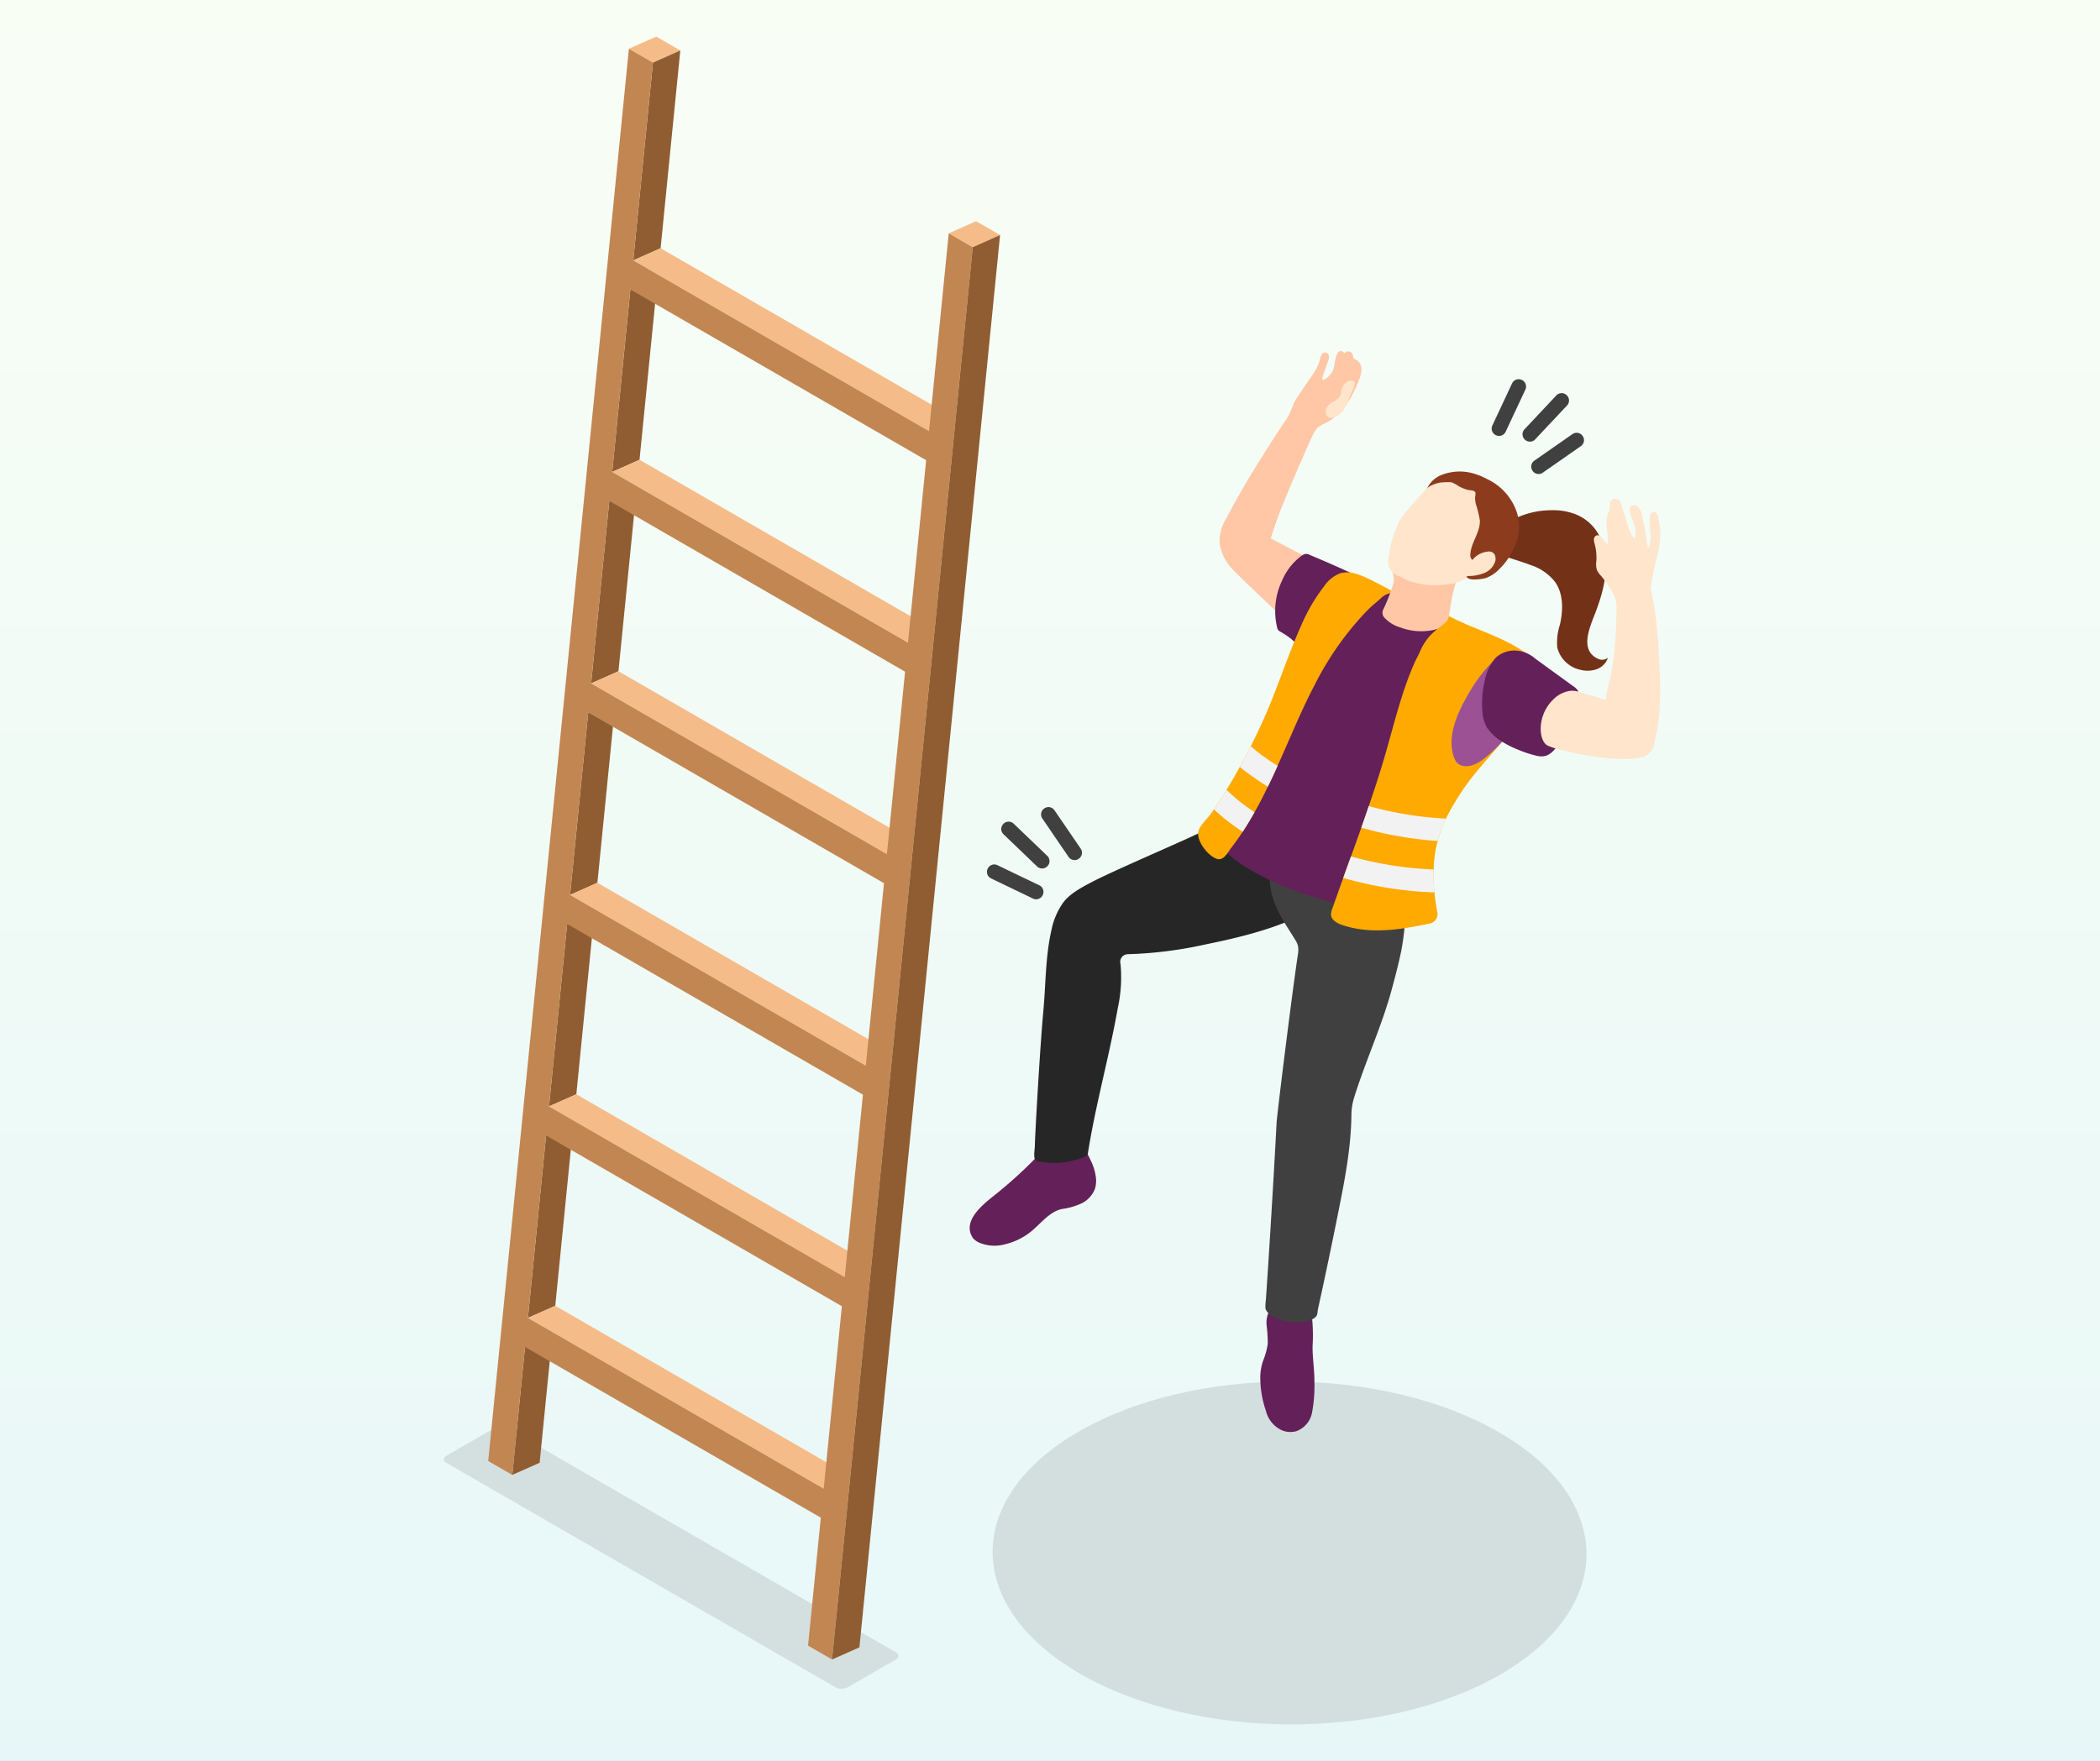 <svg xmlns="http://www.w3.org/2000/svg" xmlns:xlink="http://www.w3.org/1999/xlink" width="459" height="385" viewBox="0 0 459 385">
  <rect x="0" y="0" width="459" height="385" fill="#808080" stroke="none"/>
  <defs>
    <linearGradient id="linear-gradient" x1="0.5" x2="0.5" y2="1" gradientUnits="objectBoundingBox">
      <stop offset="0" stop-color="#f9fef5"/>
      <stop offset="1" stop-color="#e7f7f8"/>
    </linearGradient>
  </defs>
  <g id="Grupo_1075174" data-name="Grupo 1075174" transform="translate(-226 -4164)">
    <rect id="Rectángulo_376125" data-name="Rectángulo 376125" width="459" height="385" transform="translate(226 4164)" fill="url(#linear-gradient)"/>
    <g id="Grupo_1070499" data-name="Grupo 1070499" transform="translate(2583.858 13863.957)">
      <path id="Trazado_272190" data-name="Trazado 272190" d="M208.886,740.133c-25.265,14.588-66.359,14.514-91.783-.166s-25.554-38.4-.289-52.992,66.359-14.514,91.785.166,25.552,38.4.287,52.992" transform="translate(-2238.846 -10073.975)" fill="#d3dfdf"/>
      <path id="Trazado_272191" data-name="Trazado 272191" d="M152.3,635.212a6.011,6.011,0,0,0-3.179-2.132c-5.041-1.968-17.765-8.752-19.367-9.581a86.462,86.462,0,0,1,3.129-8.608c1.445-3.646,5.458-12.8,5.937-13.755.178-.354.359-.711.554-1.055.751-1.329,2.194-1.609,3.391-2.372a12.462,12.462,0,0,0,3.179-3,24.127,24.127,0,0,0,3.068-5.824,6.351,6.351,0,0,0,.571-2.315,2.346,2.346,0,0,0-1.036-2.045c-.272-.157-.612-.262-.747-.549a2.3,2.3,0,0,1-.1-.552,1.006,1.006,0,0,0-1.8-.407c-.3-.289-.708-.6-1.1-.445a.886.886,0,0,0-.376.342c-.8,1.151-.547,2.748-1.154,4.013a4.554,4.554,0,0,1-1.852,1.857.408.408,0,0,1-.164.067A.286.286,0,0,1,141,588.6a.828.828,0,0,1,.07-.4q.582-1.669,1.166-3.341a2.79,2.79,0,0,0,.224-1.13.942.942,0,0,0-.653-.865.984.984,0,0,0-.995.542,4.421,4.421,0,0,0-.359,1.156,11.212,11.212,0,0,1-1.814,3.5q-1.225,1.806-2.452,3.61a19.994,19.994,0,0,0-1.443,2.36,19.429,19.429,0,0,1-1.534,3.377c-.658.867-1.25,1.78-1.842,2.7-4.022,6.224-7.97,12.507-11.38,19.088a9.209,9.209,0,0,0-1.431,5.236,10.038,10.038,0,0,0,2.221,5.089c1.414,1.883,12.259,11.688,15.634,15.3a15.708,15.708,0,0,0,2.254,2.129c.995.71,1.785.424,2.813-.149a10.46,10.46,0,0,1,1.84-.927c.913-.289,1.758-1.409,2.512-1.992a7.3,7.3,0,0,1,2.946-1.5,13.679,13.679,0,0,0,1.693-.316,4.929,4.929,0,0,0,2.555-2.842c.482-1.2-.079-2.946-.718-4.008" transform="translate(-2209.855 -10205.738)" fill="#ffc7a6"/>
      <path id="Trazado_272192" data-name="Trazado 272192" d="M122.425,658.511c-.342-.759-.73-1.5-1.115-2.235a1.741,1.741,0,0,1-.137.544c-.144-.169-.236-.12-.419-.041-.219.094-.238.137-.508,0a10.368,10.368,0,0,1-.99-.768,11.023,11.023,0,0,0-2.329-1.1,6.464,6.464,0,0,0-2.242-.527c-.084,0-.169,0-.253.01-1.493.118-2.117,1.245-3.066,2.247q-1.557,1.647-3.186,3.218-3.23,3.114-6.734,5.918c-2.519,2.016-7.418,5.715-4.858,9.5a3.97,3.97,0,0,0,1.737,1.132,8.658,8.658,0,0,0,5.279.209,14.264,14.264,0,0,0,5.761-2.859c2.148-1.77,3.948-4.263,6.669-4.853a14.429,14.429,0,0,0,4.559-1.366,6,6,0,0,0,2.62-2.958,5.9,5.9,0,0,0,.26-2.372,11.207,11.207,0,0,0-1.048-3.7" transform="translate(-2241.779 -10104.54)" fill="#632059"/>
      <path id="Trazado_272193" data-name="Trazado 272193" d="M156.02,636.633a26.772,26.772,0,0,1-4.538-6.284,16.672,16.672,0,0,0-2.5-4.1,3.941,3.941,0,0,0-4.716-.922,40.378,40.378,0,0,0-5.643,2.423c-2.779,1.532-19.475,8.567-24.668,11.334-2.047,1.091-4.388,2.351-5.838,4.215a15.653,15.653,0,0,0-2.642,6.144c-1.317,5.727-1.221,11.794-1.763,17.633-.727,7.832-1.842,27.423-1.85,29.367,0,.672-.323,2.471.014,3.03.32.525,1.158.552,1.794.653a15.241,15.241,0,0,0,5.123-.048c.657-.118,4.5-.877,4.619-1.64,1.674-10.742,4.668-21.238,6.566-31.942a31.754,31.754,0,0,0,.626-9.4c-.019-.164-.041-.325-.067-.489a1.668,1.668,0,0,1,1.611-1.932,89.22,89.22,0,0,0,16.912-2.115c9.779-2,19.769-4.509,27.821-10.407a12.514,12.514,0,0,0-5.364-2.288,10.206,10.206,0,0,1-5.5-3.237" transform="translate(-2233.524 -10146.015)" fill="#262626"/>
      <path id="Trazado_272194" data-name="Trazado 272194" d="M142.742,607.447a1.329,1.329,0,0,1-.21-.771.684.684,0,0,0-.039-.383.565.565,0,0,0-.277-.21q-5.455-2.561-11.021-4.885a1.925,1.925,0,0,0-1.014-.243,3.177,3.177,0,0,0-1.1.607,13.318,13.318,0,0,0-3.993,5.229,15.446,15.446,0,0,0-1.5,6.691,15.235,15.235,0,0,0,.383,3.384c.1.436.149.718.523.961.407.27.85.484,1.257.761a14.282,14.282,0,0,1,2.038,1.582,30.031,30.031,0,0,1,3.044,4.095,1.389,1.389,0,0,0,.532.5c.52.239,1.108-.106,1.582-.431a58.272,58.272,0,0,1,9.157-5.133,4.646,4.646,0,0,0,2.281-1.621,8.46,8.46,0,0,0,.607-2.04c.424-1.462,1.349-2.712.54-4.2a20.911,20.911,0,0,0-1.676-2.649c-.332-.438-.838-.785-1.12-1.243" transform="translate(-2202.726 -10179.813)" fill="#632059"/>
      <path id="Trazado_272195" data-name="Trazado 272195" d="M123.6,674.377a31.988,31.988,0,0,1,.279,4.224,15.235,15.235,0,0,1-.959,3.567,11.478,11.478,0,0,0-.677,3.541,22.358,22.358,0,0,0,1.214,7.524,6.308,6.308,0,0,0,3.471,4.282,4.745,4.745,0,0,0,3.206.214,5.39,5.39,0,0,0,3.422-4.061,31.8,31.8,0,0,0,.515-6.934c.007-2.49-.421-5.012-.4-7.529a39.01,39.01,0,0,0-.036-5.385,6.774,6.774,0,0,0-2.423-4.656,4.741,4.741,0,0,0-4.53-.354,5,5,0,0,0-2.3,2.315,5.682,5.682,0,0,0-.778,3.252" transform="translate(-2204.638 -10084.789)" fill="#632059"/>
      <path id="Trazado_272196" data-name="Trazado 272196" d="M153.4,640.141c.014-.381.031-.763.046-1.144.048-1.286.1-2.572.029-3.854a9.619,9.619,0,0,0-.349-2.269,1.006,1.006,0,0,0-.308-.54c-.682-.518-1.568.768-2.014,1.185a18.89,18.89,0,0,1-2.548,1.756,11.994,11.994,0,0,1-8.321,2.144,14.38,14.38,0,0,1-4.757-1.749c-1.395-.763-2.842-2.139-4.371-2.572-1.479-.417-2.262-.2-3.418-1.522-.441-.506-2.319-3.107-1.792-3.829a11.434,11.434,0,0,0-1.775,8.384c.658,4.46,3.131,7.726,5.4,11.438a4.6,4.6,0,0,1,.626,1.421,5.418,5.418,0,0,1-.055,1.888c-1.363,9.174-4.538,34.846-4.636,36.681q-.376,7.063-.792,14.123-.343,5.871-.713,11.744-.4,6.467-.841,12.929a8.872,8.872,0,0,0-.092,1.821,2.23,2.23,0,0,0,.961,1.25,7.9,7.9,0,0,0,3.355,1.515,11.833,11.833,0,0,0,3.842.19,5.641,5.641,0,0,0,2.16-.633,2.486,2.486,0,0,0,.867-.727,3.6,3.6,0,0,0,.25-1.236c.229-1.089.474-2.175.71-3.263q.679-3.14,1.342-6.284,1.348-6.409,2.63-12.837c1.33-6.662,2.589-13.4,2.671-20.173a13.06,13.06,0,0,1,.518-3.663c2.433-7.938,6.019-15.6,8.208-23.567.8-2.912,1.573-5.865,2.182-8.82a57.754,57.754,0,0,0,.954-9.176c.01-.2.019-.407.027-.609" transform="translate(-2203.986 -10142.057)" fill="#404040"/>
      <path id="Trazado_272197" data-name="Trazado 272197" d="M157.607,596.988a13.2,13.2,0,0,1,3.952.708,9.884,9.884,0,0,1,6.151,5.964,16.491,16.491,0,0,1,.9,7.223,29.122,29.122,0,0,1-.857,4.388c-.349,1.305-.8,2.589-1.269,3.863-1.1,2.948-3.745,8.285.33,10.263a2.052,2.052,0,0,0,2.307-.149,3.984,3.984,0,0,1-2.486,2.512,6.14,6.14,0,0,1-3.608.094,6.6,6.6,0,0,1-4.978-4.887,12.839,12.839,0,0,1,.595-5.007c.7-3.128.78-6.657-1.065-9.282a11.108,11.108,0,0,0-5.332-3.7c-2.29-.857-4.687-1.556-7.018-2.293-.552-.176-1.8-.4-2.165-.891s-.053-1.835.149-2.36a5.05,5.05,0,0,1,1.346-1.78,18.242,18.242,0,0,1,11.363-4.641c.559-.031,1.12-.041,1.681-.022" transform="translate(-2175.537 -10185.395)" fill="#733118"/>
      <path id="Trazado_272198" data-name="Trazado 272198" d="M170.352,612.579l-14.061-6.462-4.682-2.151c-1.354-.624-3.589-1.782-5.113-1.127a9.012,9.012,0,0,0-3.3,3.29,46.407,46.407,0,0,0-3.2,5.462c-3.769,7.334-6.05,15.21-9.273,22.77-.98,2.307-4.316,10.819-5.33,12.618Q123,651.2,120.21,655.187c-.65.927-2.5,2.6-2.693,3.673-.224,1.221,1.445,2.746,2.218,3.473a40.931,40.931,0,0,0,5.942,4.653,63.078,63.078,0,0,0,16.245,6.963,45.082,45.082,0,0,0,11.78,2.211,13.737,13.737,0,0,0,7.107-1.448,89.653,89.653,0,0,1,2.859-14.275c1.5-5.819,3.849-11.522,8.049-15.867,4.246-4.4,9.222-8,13.579-12.274a15.8,15.8,0,0,0,3.721-4.935c.836-1.973.98-4.461-.66-6.053a10.865,10.865,0,0,0-3.121-1.891q-7.442-3.418-14.884-6.84" transform="translate(-2211.314 -10177.413)" fill="#632059"/>
      <path id="Trazado_272199" data-name="Trazado 272199" d="M159.723,607.136a3.857,3.857,0,0,0-3.035,1c-.836.824-1.811,1.522-2.647,2.348-1.337,1.3-2.56,2.71-3.76,4.133a67.554,67.554,0,0,0-8.143,12.464c-1.322,2.522-2.546,5.106-3.709,7.717q-.694,1.535-1.373,3.109c-1.024,2.336-2.047,4.682-3.1,7.018-.686,1.537-1.385,3.061-2.136,4.559-.91,1.9-1.859,3.757-2.9,5.583q-.9,1.59-1.871,3.145c-.238.376-.474.737-.713,1.113-.788,1.2-1.623,2.372-2.5,3.509-.749.973-1.635,2.871-3.1,2.435-2-.6-4.831-4.222-4-6.344.486-1.224,1.922-2.5,2.7-3.6.212-.3.412-.6.612-.9q.975-1.405,1.874-2.847c.3-.474.585-.949.874-1.423,1.012-1.638,1.973-3.309,2.9-5,.836-1.486,1.635-3,2.4-4.521q2.623-5.17,4.759-10.528c2.235-5.658,4.208-11.416,6.744-16.948a38.323,38.323,0,0,1,4.545-7.517,7.634,7.634,0,0,1,3.459-2.811,6,6,0,0,1,3.285.039,18,18,0,0,1,3.447,1.4c1.823.9,3.622,1.847,5.383,2.859" transform="translate(-2212.576 -10177.438)" fill="#fa0"/>
      <path id="Trazado_272200" data-name="Trazado 272200" d="M128.636,622.693c-.689,1.537-1.39,3.061-2.136,4.559-1.45-.9-2.861-1.85-4.22-2.849-.626-.46-1.262-.949-1.9-1.472.836-1.486,1.635-3,2.394-4.521.824.723,1.635,1.373,2.435,1.96,1.113.812,2.25,1.585,3.425,2.322" transform="translate(-2207.25 -10155.206)" fill="#f2f2f2"/>
      <path id="Trazado_272201" data-name="Trazado 272201" d="M126.9,627.269q-.9,1.593-1.874,3.148c-.236.373-.474.737-.711,1.11-.8-.51-1.575-1.048-2.336-1.611a40.985,40.985,0,0,1-3.945-3.283q.972-1.405,1.871-2.849c.3-.475.588-.949.874-1.423a39.579,39.579,0,0,0,4.147,3.521c.648.474,1.31.937,1.973,1.387" transform="translate(-2210.552 -10149.643)" fill="#f2f2f2"/>
      <path id="Trazado_272202" data-name="Trazado 272202" d="M135.757,605.929c-.043.178-.1.354-.152.527q-.592,1.9-1.373,3.726-.383.9-.809,1.78a1.6,1.6,0,0,0,.465,1.705,7.484,7.484,0,0,0,3.343,2.018,12.915,12.915,0,0,0,9.386-.089,2.542,2.542,0,0,0,.978-.684c.275-.352.2-.713.243-1.129.12-1.016.255-2.031.424-3.04a34.619,34.619,0,0,1,1.462-5.93c.082-.231.166-.46.253-.689a5.014,5.014,0,0,1-4.843.978,37.223,37.223,0,0,1-4.769-2.006,32.677,32.677,0,0,0-3.36-1.113c-.612-.181-1.765-.149-1.645.73a15.108,15.108,0,0,1,.489,2.616,3.163,3.163,0,0,1-.092.6" transform="translate(-2189.034 -10178.469)" fill="#ffc7a6"/>
      <path id="Trazado_272203" data-name="Trazado 272203" d="M174.935,620.671a7.073,7.073,0,0,1-1.474,3.784c-3.471,5.544-8.1,10.253-12.288,15.3a53.255,53.255,0,0,0-7.394,11.089,28.256,28.256,0,0,0-1.8,4.9c-.1.337-.188.686-.263,1.038a26.721,26.721,0,0,0-.624,5.193,35.569,35.569,0,0,0,.173,5.007c.149,1.474.364,2.948.638,4.4a2.077,2.077,0,0,1-1.611,2.387c-6.407,1.37-13.1,2.433-19.246.323-1.072-.373-2.271-1.05-2.384-2.173a3.245,3.245,0,0,1,.262-1.325q1.181-3.392,2.4-6.768c.561-1.575,1.134-3.148,1.7-4.709.761-2.1,1.51-4.184,2.247-6.281.561-1.573,1.11-3.148,1.635-4.721,1.25-3.622,2.435-7.269,3.509-10.951,1.674-5.759,3.085-11.616,5.207-17.247.388-1.011.788-2.009,1.226-3,.385-.9.9-1.736,1.274-2.635a11.779,11.779,0,0,1,.549-1.137,11.965,11.965,0,0,1,2.883-3.471c.65-.537,1.349-1,1.963-1.575a3.126,3.126,0,0,0,.7-.824,5.3,5.3,0,0,1,.275-.662,11.579,11.579,0,0,1,1.137.564c5.058,2.471,10.59,4.02,15.272,7.242,2.16,1.5,3.935,3.509,4.034,6.257" transform="translate(-2195.591 -10171.831)" fill="#fa0"/>
      <path id="Trazado_272204" data-name="Trazado 272204" d="M143.8,617.759c-.583.951-1.127,1.927-1.64,2.914-1.664,3.218-3.032,6.828-2.406,10.4a6.921,6.921,0,0,0,.795,2.329,2.434,2.434,0,0,0,1.7.985c1.867.3,3.627-.884,5.072-2.1,3.362-2.832,6.339-6.313,7.717-10.489a10.555,10.555,0,0,0,.573-4.624,6.405,6.405,0,0,0-1.233-3.032c-.385-.51-1.048-.79-1.33-1.363-.393-.793-.467-1.871-1.279-2.421a1.657,1.657,0,0,0-1.544-.072,4.376,4.376,0,0,0-1.291.951,32.826,32.826,0,0,0-5.137,6.529" transform="translate(-2180.185 -10166.879)" fill="#9b5194"/>
      <path id="Trazado_272205" data-name="Trazado 272205" d="M149.912,626.573a28.466,28.466,0,0,0-1.8,4.9,82.757,82.757,0,0,1-16.708-2.912c.561-1.573,1.11-3.146,1.635-4.718a77.552,77.552,0,0,0,16.871,2.734" transform="translate(-2191.724 -10147.56)" fill="#f2f2f2"/>
      <path id="Trazado_272206" data-name="Trazado 272206" d="M149.711,636.276a82.764,82.764,0,0,1-19.945-3.16c.564-1.573,1.137-3.148,1.7-4.709a78.033,78.033,0,0,0,18.071,2.861,35.237,35.237,0,0,0,.176,5.007" transform="translate(-2194.033 -10141.127)" fill="#f2f2f2"/>
      <path id="Trazado_272207" data-name="Trazado 272207" d="M138.83,600.258a22.124,22.124,0,0,0-2.452,3.191,22.809,22.809,0,0,0-2.37,7.777,3.351,3.351,0,0,0,2.329,4.422,21.94,21.94,0,0,0,2.163,1.036,17.515,17.515,0,0,0,8.572.646,7.179,7.179,0,0,0,3.731-1.267.819.819,0,0,1,1.139-.128,4.581,4.581,0,0,0,4.027-.52,10.172,10.172,0,0,0,2.9-3.008,13.625,13.625,0,0,0,2.536-5.932,10.332,10.332,0,0,0-2.592-7.922,13.862,13.862,0,0,0-7.324-4.212,11.308,11.308,0,0,0-5.706.029,9.148,9.148,0,0,0-4.355,2.963q-1.311,1.452-2.6,2.926" transform="translate(-2188.277 -10189.604)" fill="#ffe5cc"/>
      <path id="Trazado_272208" data-name="Trazado 272208" d="M142.819,595.857a6.855,6.855,0,0,1,1.414.768,8.634,8.634,0,0,0,2.021.841c.484.135,1.575.043,1.717.667a6.945,6.945,0,0,1-.092,1.048,7.476,7.476,0,0,0,.159,1.349,23.019,23.019,0,0,1,.886,3.61c.125,2.572-1.924,4.812-2.069,7.384a1.389,1.389,0,0,0,.446,1.277,4.766,4.766,0,0,1,3.285-1.818,1.473,1.473,0,0,1,1.529.544,2.287,2.287,0,0,1,.224,1.361,4.049,4.049,0,0,1-2.245,2.666,6.1,6.1,0,0,1-1.209.424,8.579,8.579,0,0,1-1.956.315,2.357,2.357,0,0,0-.874.1c-.036.161.108.3.253.388a2.829,2.829,0,0,0,1.414.282,10.327,10.327,0,0,0,2.459-.3,7.636,7.636,0,0,0,3.141-2.119,12.887,12.887,0,0,0,2.365-3.143,17.214,17.214,0,0,0,1.443-3.256,10.243,10.243,0,0,0-.248-6.231,12.35,12.35,0,0,0-6.361-6.9,14.106,14.106,0,0,0-2.685-1.132,10.855,10.855,0,0,0-7.623.366,5.948,5.948,0,0,0-2.849,2.852c.2-.414,1.163-.78,1.563-.944a6.042,6.042,0,0,1,1.939-.431c.515-.027,1.086-.055,1.6-.031a1.465,1.465,0,0,1,.356.06" transform="translate(-2183.331 -10190.328)" fill="#8c3c1d"/>
      <path id="Trazado_272209" data-name="Trazado 272209" d="M131.627,587.187c-.051.308-.034.629-.113.93a3.042,3.042,0,0,1-1.592,1.645,3.337,3.337,0,0,0-1.659,1.594,1.839,1.839,0,0,0,.048,1.238,1.255,1.255,0,0,0,.484.631,1.358,1.358,0,0,0,1,.089,4.322,4.322,0,0,0,2.635-2.247c.58-1.038.915-2.194,1.411-3.273a4.967,4.967,0,0,0,.67-2.074c-.012-.722-1.2-.525-1.59-.25a2.689,2.689,0,0,0-1.3,1.717" transform="translate(-2196.271 -10201.955)" fill="#ffe5cc"/>
      <path id="Trazado_272210" data-name="Trazado 272210" d="M163.469,620.921c.029-.219.053-.441.072-.667a2.978,2.978,0,0,0-.258-1.811,3.33,3.33,0,0,0-.944-.9q-4.176-3.031-8.357-6.062a7.019,7.019,0,0,0-4.333-1.761,5.987,5.987,0,0,0-4.268,1.551,10.8,10.8,0,0,0-2.461,5.152,21.125,21.125,0,0,0-.453,6.8,7.613,7.613,0,0,0,.98,3.341,10.547,10.547,0,0,0,2.669,2.664,21.082,21.082,0,0,0,4.27,2.221,24.308,24.308,0,0,0,3.663,1.216,4.357,4.357,0,0,0,2.343.048,4.508,4.508,0,0,0,1.78-1.32,19.636,19.636,0,0,0,5.3-10.477" transform="translate(-2176.288 -10167.446)" fill="#632059"/>
      <path id="Trazado_272211" data-name="Trazado 272211" d="M157.94,614.173c-1.332-.38-2.712-1.021-4.1-.732a6.5,6.5,0,0,0-3.475,1.915,8.985,8.985,0,0,0-2.652,6.953c.1,1.041.477,2.515,1.464,3.037a19.752,19.752,0,0,0,4.234,1.257,54.893,54.893,0,0,0,11.891,1.669,16.029,16.029,0,0,0,4.8-.412,3.653,3.653,0,0,0,2.387-3.87,7.628,7.628,0,0,0-.9-3.328,4.8,4.8,0,0,0-2.093-2.25,36.481,36.481,0,0,0-7.158-2.876c-1.46-.472-2.921-.942-4.4-1.363" transform="translate(-2168.801 -10162.31)" fill="#ffe5cc"/>
      <path id="Trazado_272212" data-name="Trazado 272212" d="M164.921,615.44a70.924,70.924,0,0,1,1.5-7.339,16.355,16.355,0,0,0,.08-8.4,1.205,1.205,0,0,0-.609-.836.836.836,0,0,0-.923.376,2.017,2.017,0,0,0-.27,1.026,30.467,30.467,0,0,0,.181,3.309,6.279,6.279,0,0,1-.513,3.237,7.854,7.854,0,0,1-.39-2.1,26.939,26.939,0,0,0-.612-3.528,7.86,7.86,0,0,1-.316-1.479,3.147,3.147,0,0,0-.47-1.366,2.232,2.232,0,0,0-.706-.838,1.045,1.045,0,0,0-1.05-.092c-.539.3-.559,1.067-.414,1.667.229.947.686,1.823.968,2.755a3.646,3.646,0,0,1-.106,2.84,10.539,10.539,0,0,1-1.423-3.194q-.672-2.117-1.349-4.239a2.134,2.134,0,0,0-.624-1.113,1.273,1.273,0,0,0-1.879.8c-.106.5.06,1.031-.072,1.522a3.627,3.627,0,0,1-.236.556c-.951,2.1.1,4.567-.188,6.857-.515-.217-.78-.776-1.106-1.231s-.908-.87-1.409-.619a.976.976,0,0,0-.472.845,3.389,3.389,0,0,0,.173,1,11.774,11.774,0,0,1,.364,3.692,4.793,4.793,0,0,0,.082,1.864,4.117,4.117,0,0,0,.756,1.192,23.041,23.041,0,0,1,3.085,4.53,7.24,7.24,0,0,1,.477,3.049,79.853,79.853,0,0,1-1.12,13.743c-.364,2.146-1.132,4.338-1.317,6.493-.12,1.419-1.108,3.283-.682,4.685.229.749,1.286,1.332,1.886,1.811a38.713,38.713,0,0,0,5.843,3.875c.91.494,2.124.92,2.9.229a2.554,2.554,0,0,0,.636-1.248c1.734-6.12,1.493-12.6,1.142-18.952a89.36,89.36,0,0,0-1.818-15.378" transform="translate(-2161.99 -10186.869)" fill="#ffe5cc"/>
      <path id="Trazado_272213" data-name="Trazado 272213" d="M133.841,737.235,48.607,688.061c-.689-.4-.6-1.093.193-1.554l10.352-5.975a2.992,2.992,0,0,1,2.69-.113L147.073,729.6c.691.4.6,1.091-.193,1.551l-10.352,5.978a2.986,2.986,0,0,1-2.688.111" transform="translate(-2309 -10068.246)" fill="#d4e0e0"/>
      <path id="Trazado_272214" data-name="Trazado 272214" d="M57.144,674.487l5.978-2.654-2.787,27.979-5.978,2.652Z" transform="translate(-2300.245 -10079.961)" fill="#8f5d31"/>
      <path id="Trazado_272215" data-name="Trazado 272215" d="M59.749,655.291l5.978-2.654-3.974,39.89-5.975,2.654Z" transform="translate(-2298.246 -10106.999)" fill="#8f5d31"/>
      <path id="Trazado_272216" data-name="Trazado 272216" d="M61.661,636.089l5.978-2.654-3.974,39.889-5.975,2.654Z" transform="translate(-2295.553 -10134.045)" fill="#8f5d31"/>
      <path id="Trazado_272217" data-name="Trazado 272217" d="M55.777,671.853l5.978-2.654L126.4,706.523l-5.975,2.654Z" transform="translate(-2298.246 -10083.672)" fill="#f5bc89"/>
      <path id="Trazado_272218" data-name="Trazado 272218" d="M63.572,616.893l5.978-2.654-3.974,39.89L59.6,656.783Z" transform="translate(-2292.86 -10161.082)" fill="#8f5d31"/>
      <path id="Trazado_272219" data-name="Trazado 272219" d="M57.689,652.651,63.667,650l64.646,37.324-5.975,2.654Z" transform="translate(-2295.553 -10110.717)" fill="#f5bc89"/>
      <path id="Trazado_272220" data-name="Trazado 272220" d="M65.484,597.692l5.978-2.654-3.974,39.889-5.975,2.654Z" transform="translate(-2290.167 -10188.128)" fill="#8f5d31"/>
      <path id="Trazado_272221" data-name="Trazado 272221" d="M59.6,633.455l5.978-2.654,64.646,37.324-5.975,2.654Z" transform="translate(-2292.861 -10137.755)" fill="#f5bc89"/>
      <path id="Trazado_272222" data-name="Trazado 272222" d="M67.4,578.5l5.978-2.654L69.4,615.731l-5.975,2.654Z" transform="translate(-2287.475 -10215.165)" fill="#8f5d31"/>
      <path id="Trazado_272223" data-name="Trazado 272223" d="M61.512,614.253,67.49,611.6l64.646,37.324-5.975,2.654Z" transform="translate(-2290.167 -10164.8)" fill="#f5bc89"/>
      <path id="Trazado_272224" data-name="Trazado 272224" d="M63.424,595.057,69.4,592.4l64.646,37.324-5.975,2.654Z" transform="translate(-2287.475 -10191.839)" fill="#f5bc89"/>
      <path id="Trazado_272225" data-name="Trazado 272225" d="M64.941,556.642l5.978-2.654,5.258,3.037L70.2,559.677Z" transform="translate(-2285.339 -10245.945)" fill="#f5bc89"/>
      <path id="Trazado_272226" data-name="Trazado 272226" d="M69.642,557.9l5.978-2.654-4.306,43.24-5.978,2.654Z" transform="translate(-2284.782 -10244.17)" fill="#8f5d31"/>
      <path id="Trazado_272227" data-name="Trazado 272227" d="M65.336,575.856l5.978-2.654,64.646,37.324-5.975,2.654Z" transform="translate(-2284.782 -10218.883)" fill="#f5bc89"/>
      <path id="Trazado_272228" data-name="Trazado 272228" d="M93.965,573.4l5.978-2.654,5.246,3.03-5.975,2.654Z" transform="translate(-2244.458 -10222.343)" fill="#f5bc89"/>
      <path id="Trazado_272229" data-name="Trazado 272229" d="M152.827,595.45l5.248,3.03L127.329,907.251l-5.248-3.03,2.787-27.979L60.218,838.92,57.434,866.9l-5.26-3.035L82.923,555.091l5.258,3.035-4.306,43.24,64.649,37.324ZM130.1,823.652l3.974-39.889L69.428,746.439l-3.972,39.887Zm4.605-46.233,3.972-39.89L74.033,700.205l-3.974,39.89ZM125.5,869.9l3.972-39.885L64.823,792.687l-3.972,39.887Zm18.42-184.958,3.972-39.89L83.241,607.724,79.27,647.611Zm-4.605,46.231,3.972-39.887L78.639,653.957l-3.974,39.89Z" transform="translate(-2303.321 -10244.392)" fill="#c28652"/>
      <path id="Trazado_272230" data-name="Trazado 272230" d="M114.125,574.657,120.1,572,89.354,880.775l-5.975,2.654Z" transform="translate(-2259.37 -10220.571)" fill="#8f5d31"/>
      <path id="Trazado_272231" data-name="Trazado 272231" d="M150.609,587.364l-4.316,9.212a1.587,1.587,0,0,1-2.107.761l-.039-.017a1.585,1.585,0,0,1-.761-2.107L147.7,586a1.584,1.584,0,0,1,2.107-.761l.039.017a1.587,1.587,0,0,1,.761,2.108" transform="translate(-2175.061 -10202.139)" fill="#404040"/>
      <path id="Trazado_272232" data-name="Trazado 272232" d="M157.685,592.867l-8.343,5.819a1.584,1.584,0,0,1-2.206-.393l-.024-.036a1.581,1.581,0,0,1,.393-2.2l8.345-5.819a1.582,1.582,0,0,1,2.2.393l.024.034a1.584,1.584,0,0,1-.393,2.206" transform="translate(-2170.003 -10195.294)" fill="#404040"/>
      <path id="Trazado_272233" data-name="Trazado 272233" d="M155.772,589.049l-6.968,7.413a1.583,1.583,0,0,1-2.238.067l-.031-.029a1.581,1.581,0,0,1-.07-2.237l6.968-7.413a1.585,1.585,0,0,1,2.237-.07l.031.029a1.584,1.584,0,0,1,.07,2.24" transform="translate(-2171.117 -10200.36)" fill="#404040"/>
      <path id="Trazado_272234" data-name="Trazado 272234" d="M99.723,629.295l9.169,4.408a1.584,1.584,0,0,1,.739,2.115l-.017.038a1.584,1.584,0,0,1-2.115.739l-9.169-4.408a1.581,1.581,0,0,1-.739-2.112l.017-.038a1.585,1.585,0,0,1,2.115-.742" transform="translate(-2239.573 -10140.098)" fill="#404040"/>
      <path id="Trazado_272235" data-name="Trazado 272235" d="M105.273,624.62l5.737,8.4a1.586,1.586,0,0,1-.417,2.2l-.034.024a1.583,1.583,0,0,1-2.2-.414l-5.737-8.4a1.585,1.585,0,0,1,.414-2.2l.036-.024a1.583,1.583,0,0,1,2.2.414" transform="translate(-2232.655 -10147.434)" fill="#404040"/>
      <path id="Trazado_272236" data-name="Trazado 272236" d="M101.445,625.693l7.343,7.04a1.583,1.583,0,0,1,.046,2.24L108.8,635a1.583,1.583,0,0,1-2.24.046l-7.344-7.04a1.585,1.585,0,0,1-.046-2.24l.029-.029a1.583,1.583,0,0,1,2.24-.048" transform="translate(-2237.74 -10145.569)" fill="#404040"/>
    </g>
  </g>
</svg>

